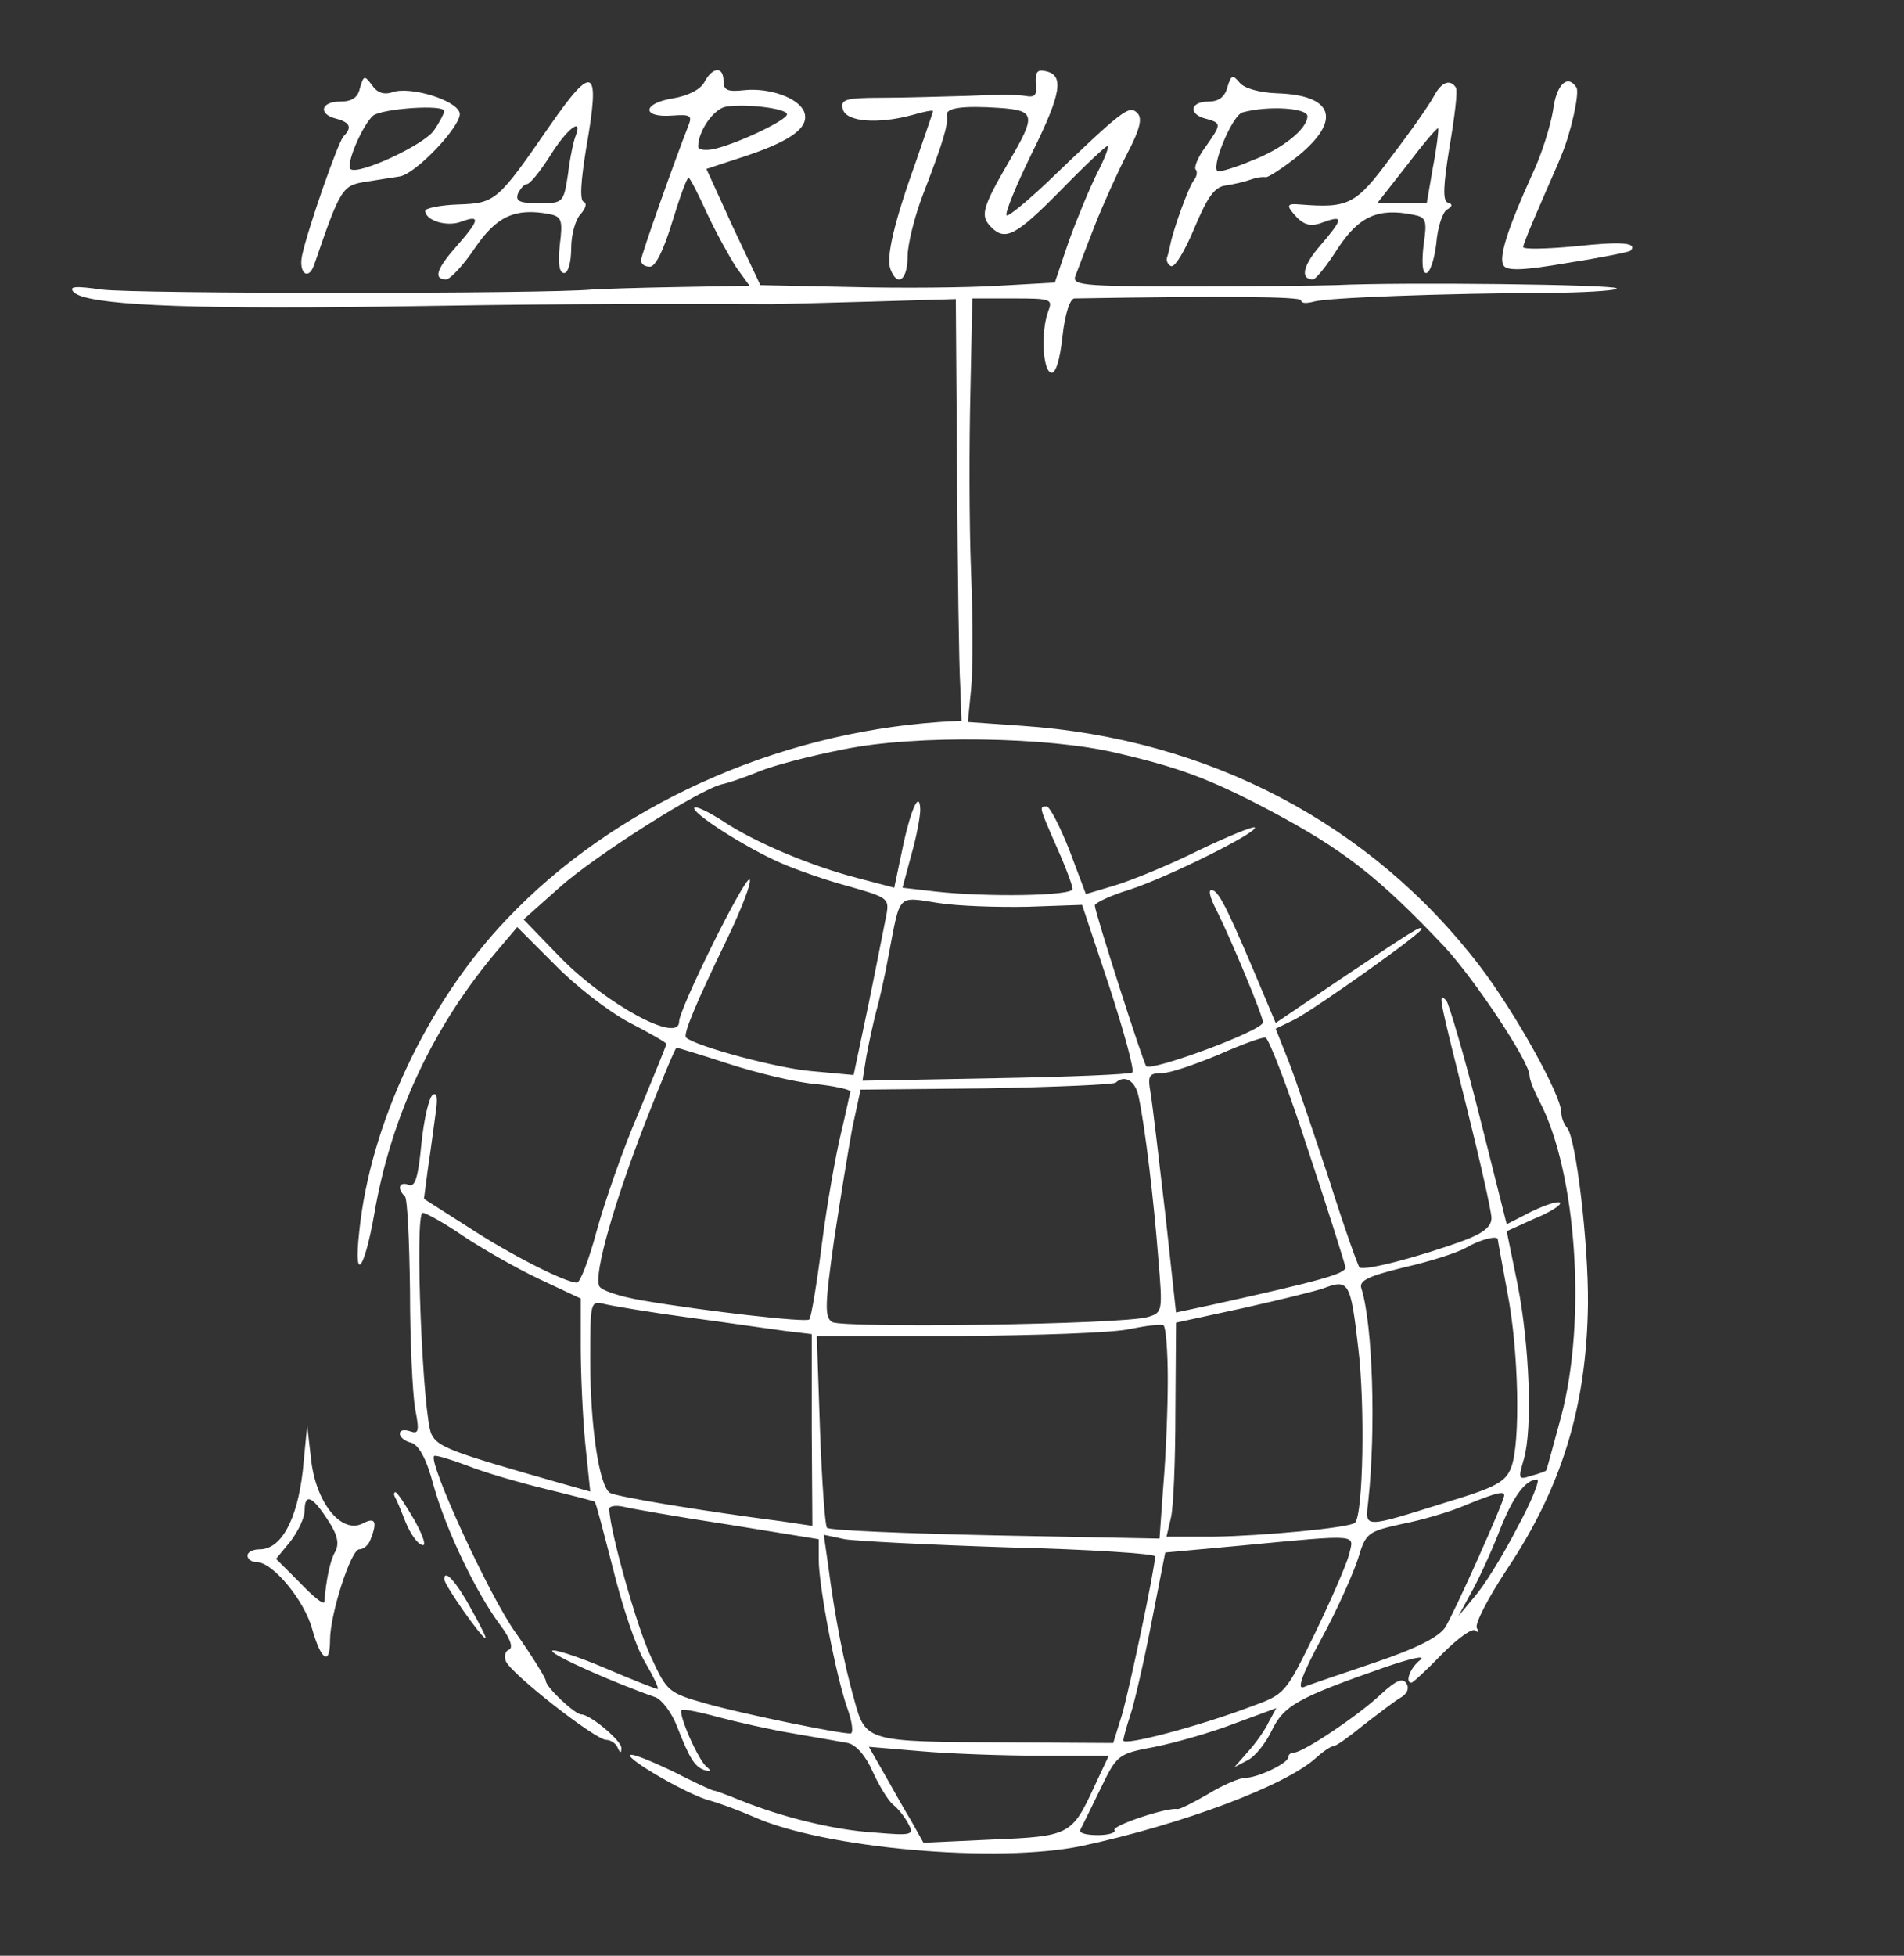 <svg xmlns="http://www.w3.org/2000/svg" version="1.0" width="300pt" height="308pt" viewBox="0 0 300 308" preserveAspectRatio="xMidYMid meet">
<rect x="0" y="0" width="300" height="308" fill="#333333" stroke="none"/>
<g transform="translate(0,308) scale(0.1,-0.1)" fill="#ffffff" stroke="none">
<path d="M1110 2951 c-6 -12 -26 -22 -50 -26 -49 -8 -49 -31 0 -27 27 2 31 0 25 -15 -22 -56 -75 -205 -75 -213 0 -6 6 -10 14 -10 9 0 22 27 35 70 12 39 23 70 26 70 2 0 15 -25 29 -56 14 -30 35 -68 46 -85 l21 -29 -110 -2 c-61 -1 -123 -3 -138 -4 -71 -7 -724 -7 -773 0 -42 6 -52 5 -44 -4 20 -20 168 -27 479 -23 250 4 373 5 620 4 11 0 81 2 156 4 l135 4 2 -277 c1 -152 3 -302 5 -332 l2 -55 -35 -2 c-259 -18 -513 -133 -681 -310 -126 -132 -216 -324 -233 -493 -9 -82 8 -62 24 30 27 155 94 297 197 417 l28 33 59 -59 c32 -33 85 -74 117 -91 33 -17 59 -32 59 -34 0 -2 -20 -51 -44 -109 -25 -58 -54 -142 -66 -186 -12 -45 -26 -81 -31 -81 -18 0 -105 44 -172 88 l-69 44 6 46 c4 26 9 64 12 86 4 26 3 36 -4 32 -6 -4 -14 -38 -18 -77 -5 -53 -10 -69 -20 -65 -15 6 -19 -6 -6 -18 4 -4 7 -71 8 -149 0 -78 4 -161 8 -185 7 -36 6 -41 -8 -36 -9 3 -16 2 -16 -4 0 -5 8 -12 18 -14 12 -4 24 -25 35 -67 20 -71 67 -169 105 -220 16 -21 21 -36 14 -39 -6 -2 -8 -10 -5 -18 7 -19 141 -124 158 -124 7 0 16 -6 18 -12 4 -9 6 -10 6 -1 1 11 -49 53 -63 53 -10 0 -56 43 -56 53 0 4 -21 38 -47 75 -41 56 -139 270 -129 279 2 2 25 -5 52 -15 27 -11 83 -27 124 -37 41 -10 76 -19 77 -20 2 -1 14 -48 29 -106 14 -57 36 -123 50 -146 14 -24 23 -43 20 -43 -2 0 -41 15 -85 34 -45 19 -81 30 -81 26 0 -7 97 -50 163 -73 10 -4 25 -24 33 -44 21 -54 29 -66 45 -71 9 -2 10 -1 3 5 -13 9 -46 84 -40 90 2 2 28 -3 57 -11 30 -8 83 -20 119 -26 36 -6 74 -13 86 -15 13 -3 28 -20 39 -45 10 -22 24 -45 32 -52 8 -6 19 -20 24 -30 10 -18 6 -19 -53 -14 -65 4 -148 25 -212 51 -20 8 -38 15 -41 15 -3 0 -33 14 -66 31 -34 16 -63 28 -66 25 -7 -6 95 -65 127 -72 14 -4 44 -15 67 -25 111 -50 385 -74 518 -46 158 34 321 95 369 139 11 10 23 18 27 18 4 0 25 15 47 33 22 17 48 37 58 43 11 6 15 15 10 23 -6 9 -16 5 -40 -17 -36 -34 -123 -92 -137 -92 -5 0 -9 -3 -9 -7 0 -10 -49 -33 -69 -33 -8 0 -34 -11 -57 -25 -24 -14 -46 -25 -49 -24 -16 3 -103 -26 -99 -33 3 -4 -9 -8 -26 -8 -18 0 -30 3 -28 8 2 4 16 32 31 63 27 56 28 57 87 68 34 7 90 23 126 37 l65 24 -12 -22 c-6 -13 -21 -34 -33 -47 l-21 -24 21 11 c12 6 29 28 38 47 19 39 40 51 177 99 41 14 66 20 57 12 -16 -12 -25 -36 -14 -36 2 0 24 20 48 45 25 25 48 42 53 37 4 -4 5 -2 2 4 -4 6 18 48 47 92 87 130 126 258 128 418 1 96 -19 263 -33 278 -5 6 -9 16 -9 24 0 27 -73 158 -128 230 -171 224 -427 359 -722 379 l-85 6 5 51 c3 28 3 112 0 186 -3 74 -3 201 -1 283 l3 147 64 0 c62 0 63 -1 55 -22 -11 -32 -8 -91 5 -95 7 -2 14 19 18 57 4 36 12 60 19 60 236 4 357 3 357 -3 0 -5 9 -5 20 -2 20 6 193 13 389 14 52 1 92 4 88 7 -5 6 -338 10 -442 5 -27 -1 -133 -2 -234 -2 -172 0 -183 2 -176 18 4 10 17 45 30 78 13 33 36 84 51 113 21 40 24 56 16 64 -13 13 -22 6 -144 -111 -32 -30 -60 -53 -62 -50 -3 3 15 47 40 98 47 95 51 123 21 129 -13 3 -16 -2 -15 -20 2 -18 -1 -22 -17 -19 -11 2 -51 2 -90 0 -38 -1 -100 -3 -136 -3 -58 0 -65 -3 -61 -18 5 -20 55 -24 110 -9 17 5 32 8 32 6 0 -2 -12 -36 -26 -77 -36 -100 -48 -153 -41 -172 11 -29 27 -17 27 20 0 19 11 63 24 97 32 83 40 110 38 125 -3 12 24 16 83 12 56 -4 58 -11 15 -84 -43 -74 -46 -86 -28 -104 22 -22 39 -13 109 58 38 39 71 70 74 70 3 0 -4 -19 -16 -42 -12 -24 -32 -72 -45 -108 l-22 -65 -89 -5 c-48 -3 -153 -4 -231 -2 l-144 3 -43 91 -42 92 64 21 c71 24 99 45 90 69 -9 22 -55 38 -94 34 -27 -3 -33 0 -33 14 0 24 -17 23 -30 -1z m130 -51 c0 -9 -73 -44 -112 -54 -16 -4 -28 -2 -28 3 0 25 25 60 44 63 33 5 96 -3 96 -12z m520 -1006 c99 -23 147 -41 240 -90 117 -62 172 -105 276 -215 48 -52 134 -181 134 -203 0 -6 7 -24 16 -41 58 -111 74 -344 34 -495 -13 -47 -23 -86 -24 -86 -1 -1 -11 -5 -23 -8 -21 -7 -21 -5 -12 26 14 48 9 180 -10 276 l-17 83 44 20 c25 10 43 22 40 25 -4 3 -24 -4 -45 -14 l-39 -20 -43 171 c-24 95 -48 176 -52 181 -14 15 -12 7 31 -164 22 -88 40 -168 40 -178 0 -14 -13 -24 -42 -35 -73 -27 -159 -49 -166 -43 -3 4 -25 66 -48 139 -24 72 -52 156 -63 184 l-21 53 31 15 c35 19 199 135 199 142 0 6 -13 -2 -128 -79 l-102 -69 -16 38 c-57 136 -72 167 -83 171 -8 3 -6 -9 7 -34 22 -44 72 -164 72 -174 0 -13 -176 -78 -184 -69 -5 6 -81 243 -81 253 0 4 25 16 55 25 59 19 204 91 197 98 -3 2 -42 -14 -88 -36 -46 -23 -105 -47 -131 -55 l-47 -14 -26 69 c-15 38 -31 69 -36 69 -12 0 -12 0 16 -64 14 -31 25 -61 25 -66 0 -11 -136 -13 -216 -4 l-52 6 14 52 c8 28 14 60 14 71 -1 33 -16 -2 -29 -66 l-12 -57 -57 15 c-74 19 -164 57 -213 90 -22 14 -42 24 -45 21 -6 -7 79 -62 136 -87 25 -11 74 -28 108 -37 60 -17 63 -19 59 -43 -3 -14 -15 -77 -28 -140 l-24 -114 -65 6 c-53 4 -183 39 -199 53 -5 5 15 53 65 156 23 48 39 90 35 93 -8 4 -111 -204 -111 -224 0 -35 -114 27 -186 100 l-59 61 55 49 c55 50 224 157 258 164 10 2 36 11 58 20 21 9 82 25 134 35 112 23 322 20 430 -6z m-140 -242 l85 3 43 -129 c23 -71 40 -132 36 -135 -3 -3 -100 -7 -215 -9 l-210 -4 6 38 c4 22 11 53 15 69 5 17 14 57 20 90 19 99 13 93 78 83 31 -5 95 -7 142 -6z m441 -383 c32 -96 58 -179 59 -185 0 -10 -39 -21 -211 -59 l-56 -12 -17 156 c-10 86 -20 171 -23 189 -5 28 -3 32 18 32 13 0 53 14 89 29 36 16 69 28 74 27 5 -1 36 -81 67 -177z m-914 136 c43 -14 104 -29 136 -32 31 -3 57 -9 57 -12 -1 -3 -7 -33 -15 -66 -8 -33 -22 -111 -30 -174 -8 -63 -17 -117 -20 -119 -5 -5 -163 13 -263 30 -35 6 -66 16 -68 23 -8 20 23 129 73 258 25 64 47 117 49 117 2 0 38 -11 81 -25z m647 -52 c10 -46 24 -163 31 -254 7 -84 7 -86 -16 -93 -38 -12 -482 -18 -498 -8 -12 8 -11 28 3 128 10 66 23 146 29 178 l13 60 198 2 c109 2 201 6 204 9 14 13 31 3 36 -22z m-1065 -219 c30 -20 84 -51 120 -68 l66 -31 0 -75 c0 -41 3 -110 7 -152 l8 -77 -53 15 c-165 47 -187 55 -197 75 -14 26 -27 349 -14 349 5 0 34 -16 63 -36z m1631 -6 c0 -2 7 -39 15 -83 18 -91 21 -238 6 -276 -8 -22 -24 -31 -93 -52 -144 -45 -137 -45 -132 0 12 113 7 277 -11 334 -4 12 10 19 67 33 40 9 84 23 98 31 22 13 50 20 50 13z m-220 -170 c11 -89 8 -263 -5 -276 -7 -8 -148 -21 -223 -22 l-74 0 7 30 c4 16 7 92 7 168 l1 139 106 23 c58 13 115 27 126 31 40 15 43 11 55 -93z m-1054 47 c60 -8 128 -18 151 -21 l42 -5 0 -151 1 -151 -47 7 c-131 17 -262 39 -272 45 -17 11 -31 105 -31 208 0 95 0 95 24 89 13 -3 72 -13 132 -21z m754 -98 c0 -45 -3 -120 -7 -166 l-6 -84 -259 5 c-142 3 -262 8 -265 12 -3 3 -8 72 -11 154 l-5 148 224 0 c123 1 244 5 269 11 25 5 48 8 53 6 4 -2 7 -41 7 -86z m550 -234 c-22 -43 -52 -91 -67 -108 l-25 -30 19 35 c11 19 31 62 44 95 22 57 42 85 61 85 5 0 -9 -35 -32 -77z m-20 52 c0 -10 -79 -186 -93 -208 -10 -15 -45 -33 -110 -55 -53 -18 -104 -35 -113 -39 -11 -4 -2 21 29 78 25 46 50 103 57 125 12 40 15 42 69 54 31 6 76 19 101 30 49 20 60 22 60 15z m-1222 -46 l142 -23 0 -32 c0 -42 27 -183 45 -234 8 -22 10 -40 5 -40 -20 0 -170 31 -227 47 -60 17 -62 19 -87 73 -22 45 -66 202 -66 234 0 4 10 6 23 3 12 -3 86 -16 165 -28z m444 -36 c125 -3 228 -10 228 -14 0 -18 -40 -207 -52 -249 l-14 -45 -170 1 c-219 1 -220 1 -238 67 -16 56 -31 133 -41 211 l-7 49 33 -7 c18 -3 136 -9 261 -13z m534 -10 c-4 -16 -28 -71 -54 -125 -47 -96 -47 -96 -102 -116 -82 -31 -200 -62 -200 -53 0 4 5 22 11 40 6 18 21 82 33 144 l22 112 120 11 c189 18 177 18 170 -13z m-485 -318 l106 0 -23 -49 c-35 -76 -39 -78 -161 -83 l-108 -5 -19 34 c-11 18 -30 52 -43 75 l-24 42 83 -7 c46 -4 131 -7 189 -7z" fill="#ffffff"/>
<path d="M567 2941 c-3 -15 -13 -21 -31 -21 -31 0 -35 -20 -6 -27 22 -6 25 -14 11 -28 -9 -11 -55 -142 -65 -187 -6 -28 10 -41 19 -15 42 122 44 125 83 131 20 3 43 7 51 8 26 3 102 84 95 101 -7 20 -77 41 -105 32 -14 -5 -25 -1 -33 11 -12 16 -13 15 -19 -5z m133 -36 c0 -3 -7 -17 -16 -30 -15 -23 -121 -72 -132 -61 -7 8 19 69 36 84 15 11 112 18 112 7z" fill="#ffffff"/>
<path d="M1934 2943 c-4 -16 -14 -23 -30 -23 -29 0 -32 -20 -4 -27 25 -7 25 -8 -1 -45 -12 -16 -18 -32 -15 -35 3 -3 2 -11 -3 -17 -8 -10 -32 -76 -37 -101 -1 -5 -3 -14 -5 -20 -2 -5 1 -12 6 -14 6 -3 22 24 37 60 21 50 32 65 50 67 13 2 30 6 38 9 8 3 19 5 24 4 4 -1 28 15 52 34 68 56 55 95 -33 98 -29 1 -53 8 -60 17 -11 13 -13 12 -19 -7z m126 -46 c0 -20 -40 -52 -88 -70 -23 -10 -47 -17 -52 -17 -15 0 21 89 38 93 40 11 102 7 102 -6z" fill="#ffffff"/>
<path d="M867 2883 c-83 -120 -86 -123 -145 -125 -29 -1 -52 -6 -52 -10 0 -15 34 -26 57 -17 30 11 29 3 -7 -38 -32 -36 -38 -53 -17 -53 6 0 27 22 45 49 34 50 63 64 117 54 20 -4 22 -9 17 -49 -3 -29 -1 -44 7 -44 6 0 11 17 11 39 0 22 7 46 15 54 8 9 10 17 5 19 -7 2 -5 32 4 87 22 125 11 132 -57 34z m40 -17 c-3 -7 -9 -34 -12 -60 -7 -46 -8 -46 -46 -46 -30 0 -37 3 -33 15 4 8 10 15 14 15 5 0 21 20 37 45 26 42 52 62 40 31z" fill="#ffffff"/>
<path d="M2259 2928 c-7 -13 -37 -56 -67 -95 -56 -76 -67 -81 -144 -75 -22 2 -22 -2 -3 -22 12 -11 22 -13 40 -6 33 12 31 5 -5 -37 -27 -31 -32 -53 -11 -53 4 0 22 22 39 49 33 50 63 64 118 53 21 -4 23 -8 17 -48 -3 -27 -2 -44 4 -44 6 0 13 21 16 46 2 26 10 50 17 54 9 5 9 9 1 11 -8 3 -7 27 3 88 8 47 13 88 10 93 -9 14 -23 9 -35 -14z m-1 -110 l-10 -58 -39 0 -39 0 47 60 c25 33 47 59 49 58 1 -2 -2 -29 -8 -60z" fill="#ffffff"/>
<path d="M2447 2906 c-4 -24 -18 -70 -33 -101 -39 -86 -53 -131 -45 -143 5 -9 32 -8 101 4 52 8 96 17 99 19 12 13 -14 15 -88 7 -44 -4 -81 -5 -81 -1 0 4 12 33 26 65 14 33 30 68 34 79 15 35 29 98 24 107 -14 22 -32 5 -37 -36z" fill="#ffffff"/>
<path d="M477 763 c-9 -77 -34 -123 -68 -123 -10 0 -19 -4 -19 -10 0 -5 6 -10 14 -10 26 0 76 -61 88 -106 14 -49 28 -58 28 -17 0 41 33 143 46 143 7 0 15 7 18 16 11 28 7 35 -12 25 -34 -18 -75 33 -82 102 l-6 52 -7 -72z m39 -76 c16 -24 19 -38 12 -51 -8 -14 -14 -43 -17 -79 -1 -5 -18 9 -38 30 l-38 38 23 28 c12 16 22 37 22 48 0 28 12 23 36 -14z" fill="#ffffff"/>
<path d="M622 723 c3 -5 10 -22 17 -40 7 -17 18 -34 26 -36 7 -3 3 12 -12 39 -14 24 -27 44 -30 44 -2 0 -3 -3 -1 -7z" fill="#ffffff"/>
<path d="M700 593 c0 -9 59 -93 65 -93 2 0 -8 20 -22 45 -24 44 -43 65 -43 48z" fill="#ffffff"/>
</g>
</svg>